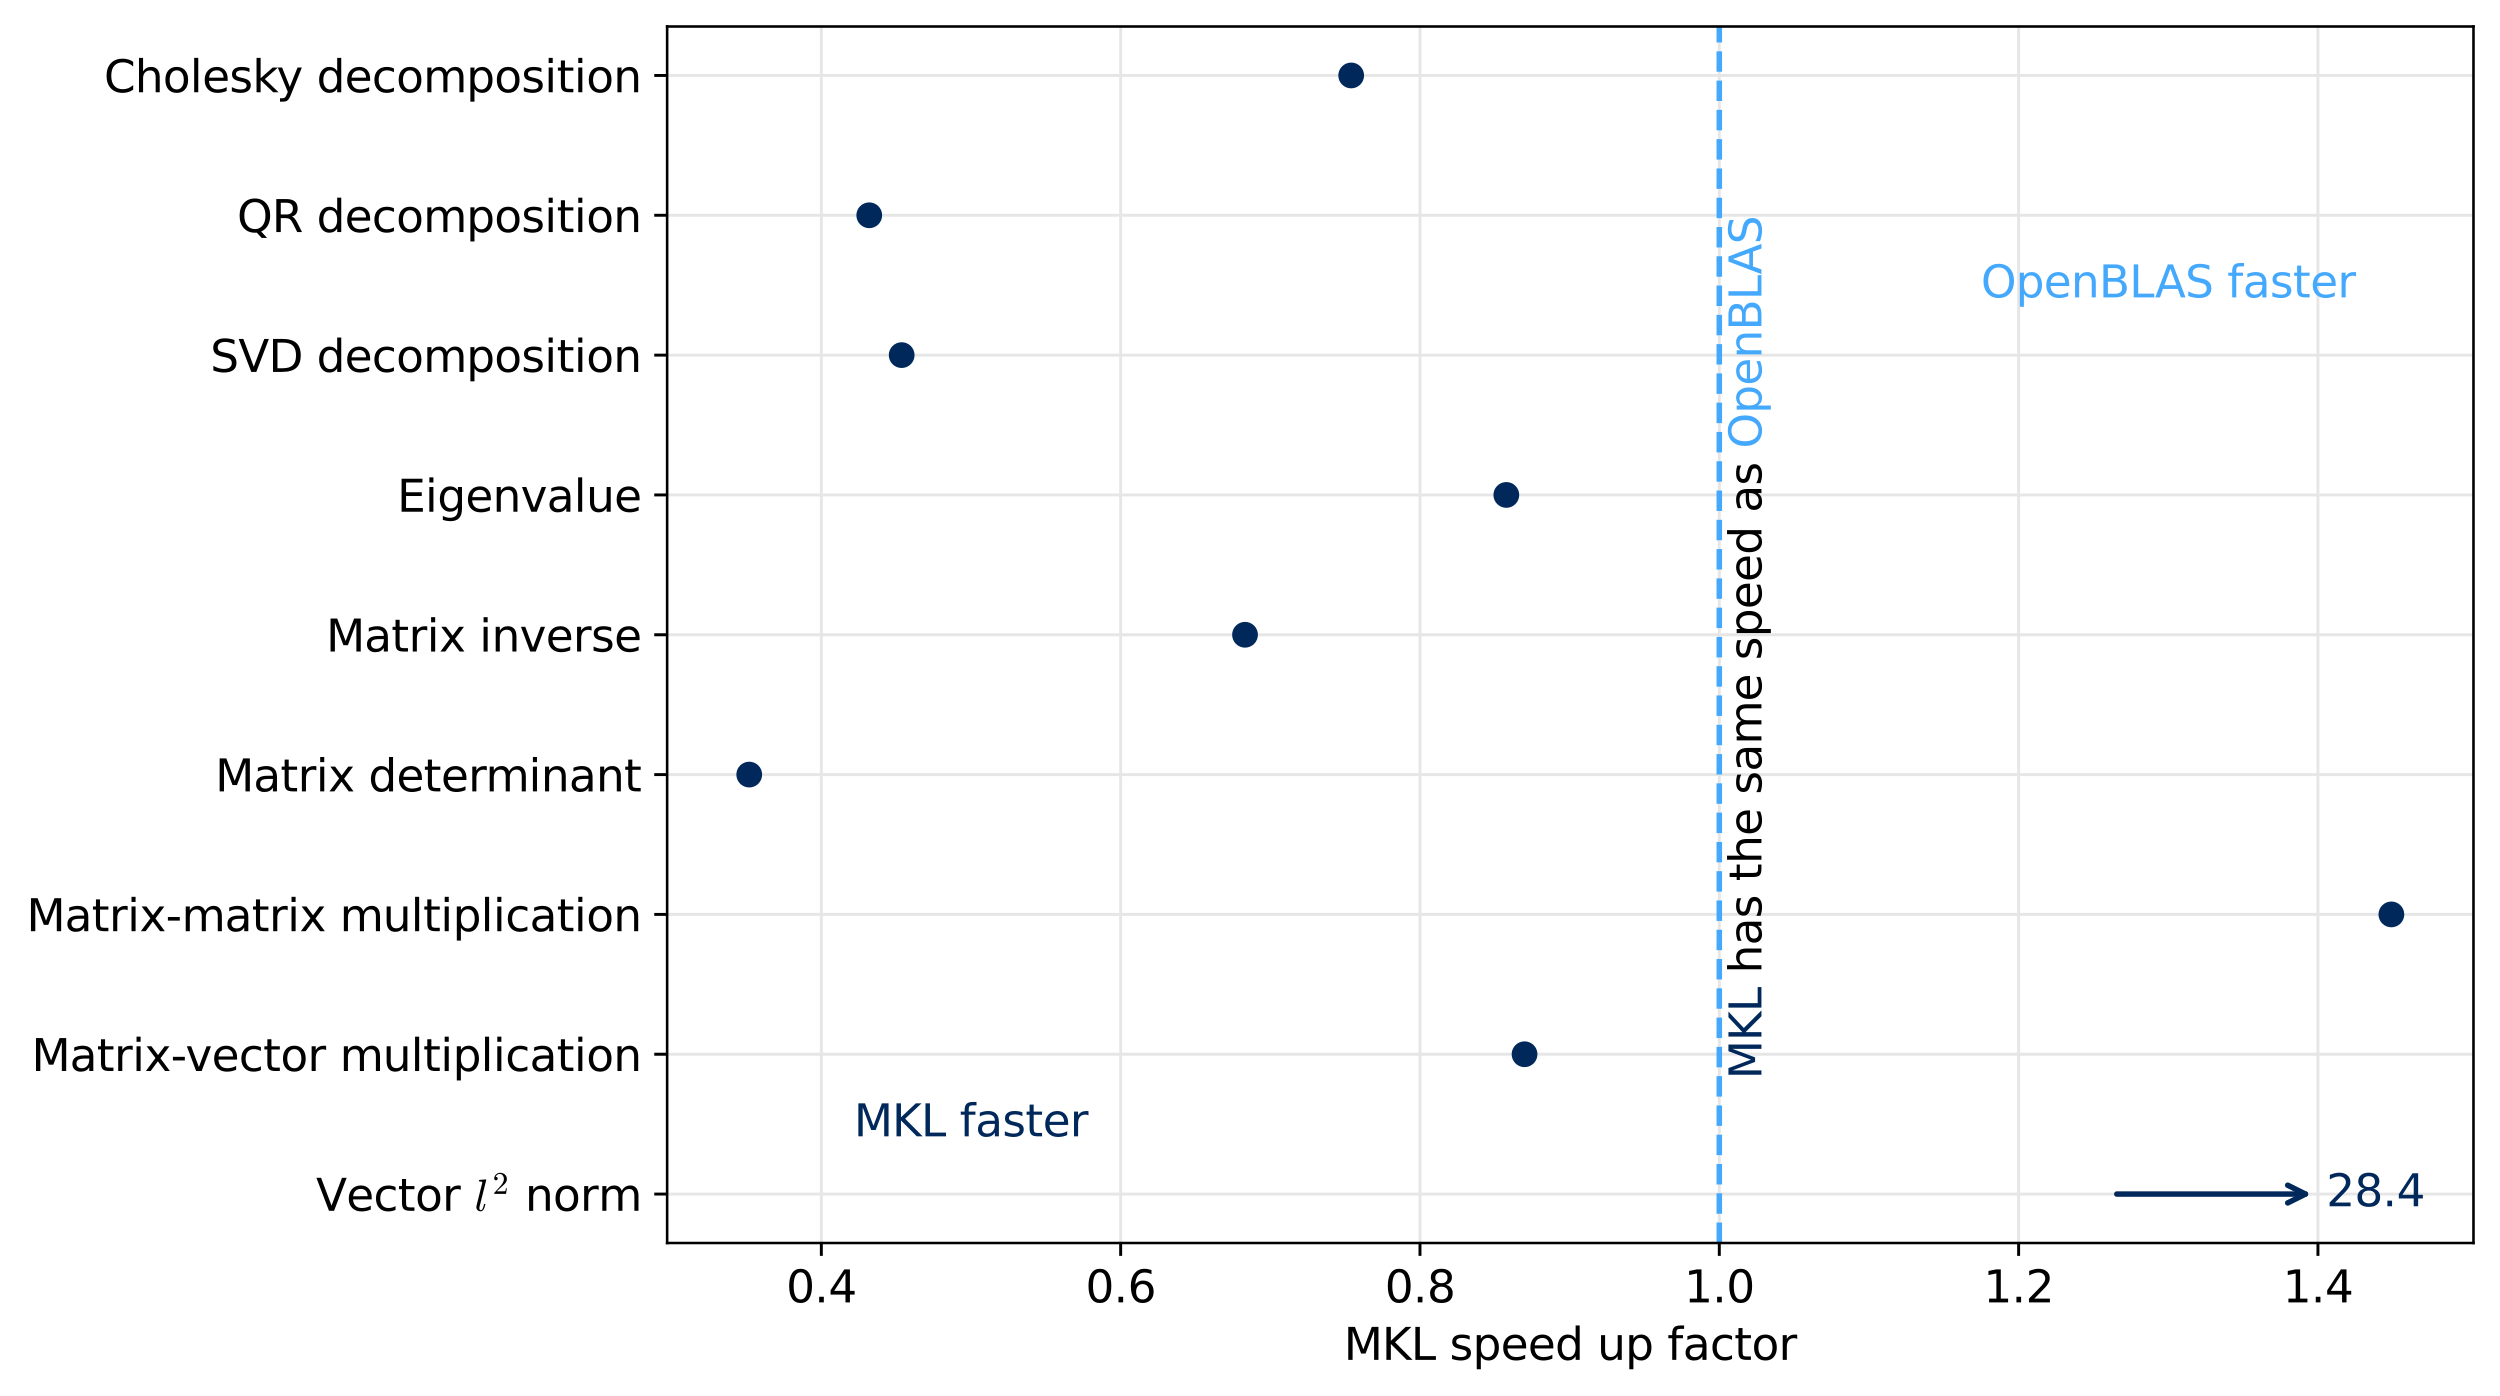 <?xml version="1.0" encoding="utf-8" standalone="no"?>
<!DOCTYPE svg PUBLIC "-//W3C//DTD SVG 1.1//EN"
  "http://www.w3.org/Graphics/SVG/1.1/DTD/svg11.dtd">
<svg xmlns:xlink="http://www.w3.org/1999/xlink" width="678.759pt" height="378.908pt" viewBox="0 0 678.759 378.908" xmlns="http://www.w3.org/2000/svg" version="1.1">
 <defs>
  <style type="text/css">*{stroke-linejoin: round; stroke-linecap: butt}</style>
 </defs>
 <g id="figure_1">
  <g id="patch_1">
   <path d="M 0 378.908 
L 678.759 378.908 
L 678.759 0 
L 0 0 
z
" style="fill: #ffffff"/>
  </g>
  <g id="axes_1">
   <g id="patch_2">
    <path d="M 181.129 337.48 
L 671.559 337.48 
L 671.559 7.2 
L 181.129 7.2 
z
" style="fill: #ffffff"/>
   </g>
   <g id="matplotlib.axis_1">
    <g id="xtick_1">
     <g id="line2d_1">
      <path d="M 222.997 337.48 
L 222.997 7.2 
" clip-path="url(#p8b5a045565)" style="fill: none; stroke: #e6e6e6; stroke-width: 0.8; stroke-linecap: square"/>
     </g>
     <g id="line2d_2">
      <defs>
       <path id="m0efcafd938" d="M 0 0 
L 0 3.5 
" style="stroke: #000000; stroke-width: 0.8"/>
      </defs>
      <g>
       <use xlink:href="#m0efcafd938" x="222.997" y="337.48" style="stroke: #000000; stroke-width: 0.8"/>
      </g>
     </g>
     <g id="text_1">
      <!-- 0.4 -->
      <g transform="translate(213.455 353.598) scale(0.12 -0.12)">
       <defs>
        <path id="DejaVuSans-30" d="M 2034 4250 
Q 1547 4250 1301 3770 
Q 1056 3291 1056 2328 
Q 1056 1369 1301 889 
Q 1547 409 2034 409 
Q 2525 409 2770 889 
Q 3016 1369 3016 2328 
Q 3016 3291 2770 3770 
Q 2525 4250 2034 4250 
z
M 2034 4750 
Q 2819 4750 3233 4129 
Q 3647 3509 3647 2328 
Q 3647 1150 3233 529 
Q 2819 -91 2034 -91 
Q 1250 -91 836 529 
Q 422 1150 422 2328 
Q 422 3509 836 4129 
Q 1250 4750 2034 4750 
z
" transform="scale(0.016)"/>
        <path id="DejaVuSans-2e" d="M 684 794 
L 1344 794 
L 1344 0 
L 684 0 
L 684 794 
z
" transform="scale(0.016)"/>
        <path id="DejaVuSans-34" d="M 2419 4116 
L 825 1625 
L 2419 1625 
L 2419 4116 
z
M 2253 4666 
L 3047 4666 
L 3047 1625 
L 3713 1625 
L 3713 1100 
L 3047 1100 
L 3047 0 
L 2419 0 
L 2419 1100 
L 313 1100 
L 313 1709 
L 2253 4666 
z
" transform="scale(0.016)"/>
       </defs>
       <use xlink:href="#DejaVuSans-30"/>
       <use xlink:href="#DejaVuSans-2e" x="63.623"/>
       <use xlink:href="#DejaVuSans-34" x="95.41"/>
      </g>
     </g>
    </g>
    <g id="xtick_2">
     <g id="line2d_3">
      <path d="M 304.263 337.48 
L 304.263 7.2 
" clip-path="url(#p8b5a045565)" style="fill: none; stroke: #e6e6e6; stroke-width: 0.8; stroke-linecap: square"/>
     </g>
     <g id="line2d_4">
      <g>
       <use xlink:href="#m0efcafd938" x="304.263" y="337.48" style="stroke: #000000; stroke-width: 0.8"/>
      </g>
     </g>
     <g id="text_2">
      <!-- 0.6 -->
      <g transform="translate(294.722 353.598) scale(0.12 -0.12)">
       <defs>
        <path id="DejaVuSans-36" d="M 2113 2584 
Q 1688 2584 1439 2293 
Q 1191 2003 1191 1497 
Q 1191 994 1439 701 
Q 1688 409 2113 409 
Q 2538 409 2786 701 
Q 3034 994 3034 1497 
Q 3034 2003 2786 2293 
Q 2538 2584 2113 2584 
z
M 3366 4563 
L 3366 3988 
Q 3128 4100 2886 4159 
Q 2644 4219 2406 4219 
Q 1781 4219 1451 3797 
Q 1122 3375 1075 2522 
Q 1259 2794 1537 2939 
Q 1816 3084 2150 3084 
Q 2853 3084 3261 2657 
Q 3669 2231 3669 1497 
Q 3669 778 3244 343 
Q 2819 -91 2113 -91 
Q 1303 -91 875 529 
Q 447 1150 447 2328 
Q 447 3434 972 4092 
Q 1497 4750 2381 4750 
Q 2619 4750 2861 4703 
Q 3103 4656 3366 4563 
z
" transform="scale(0.016)"/>
       </defs>
       <use xlink:href="#DejaVuSans-30"/>
       <use xlink:href="#DejaVuSans-2e" x="63.623"/>
       <use xlink:href="#DejaVuSans-36" x="95.41"/>
      </g>
     </g>
    </g>
    <g id="xtick_3">
     <g id="line2d_5">
      <path d="M 385.53 337.48 
L 385.53 7.2 
" clip-path="url(#p8b5a045565)" style="fill: none; stroke: #e6e6e6; stroke-width: 0.8; stroke-linecap: square"/>
     </g>
     <g id="line2d_6">
      <g>
       <use xlink:href="#m0efcafd938" x="385.53" y="337.48" style="stroke: #000000; stroke-width: 0.8"/>
      </g>
     </g>
     <g id="text_3">
      <!-- 0.8 -->
      <g transform="translate(375.988 353.598) scale(0.12 -0.12)">
       <defs>
        <path id="DejaVuSans-38" d="M 2034 2216 
Q 1584 2216 1326 1975 
Q 1069 1734 1069 1313 
Q 1069 891 1326 650 
Q 1584 409 2034 409 
Q 2484 409 2743 651 
Q 3003 894 3003 1313 
Q 3003 1734 2745 1975 
Q 2488 2216 2034 2216 
z
M 1403 2484 
Q 997 2584 770 2862 
Q 544 3141 544 3541 
Q 544 4100 942 4425 
Q 1341 4750 2034 4750 
Q 2731 4750 3128 4425 
Q 3525 4100 3525 3541 
Q 3525 3141 3298 2862 
Q 3072 2584 2669 2484 
Q 3125 2378 3379 2068 
Q 3634 1759 3634 1313 
Q 3634 634 3220 271 
Q 2806 -91 2034 -91 
Q 1263 -91 848 271 
Q 434 634 434 1313 
Q 434 1759 690 2068 
Q 947 2378 1403 2484 
z
M 1172 3481 
Q 1172 3119 1398 2916 
Q 1625 2713 2034 2713 
Q 2441 2713 2670 2916 
Q 2900 3119 2900 3481 
Q 2900 3844 2670 4047 
Q 2441 4250 2034 4250 
Q 1625 4250 1398 4047 
Q 1172 3844 1172 3481 
z
" transform="scale(0.016)"/>
       </defs>
       <use xlink:href="#DejaVuSans-30"/>
       <use xlink:href="#DejaVuSans-2e" x="63.623"/>
       <use xlink:href="#DejaVuSans-38" x="95.41"/>
      </g>
     </g>
    </g>
    <g id="xtick_4">
     <g id="line2d_7">
      <path d="M 466.796 337.48 
L 466.796 7.2 
" clip-path="url(#p8b5a045565)" style="fill: none; stroke: #e6e6e6; stroke-width: 0.8; stroke-linecap: square"/>
     </g>
     <g id="line2d_8">
      <g>
       <use xlink:href="#m0efcafd938" x="466.796" y="337.48" style="stroke: #000000; stroke-width: 0.8"/>
      </g>
     </g>
     <g id="text_4">
      <!-- 1.0 -->
      <g transform="translate(457.254 353.598) scale(0.12 -0.12)">
       <defs>
        <path id="DejaVuSans-31" d="M 794 531 
L 1825 531 
L 1825 4091 
L 703 3866 
L 703 4441 
L 1819 4666 
L 2450 4666 
L 2450 531 
L 3481 531 
L 3481 0 
L 794 0 
L 794 531 
z
" transform="scale(0.016)"/>
       </defs>
       <use xlink:href="#DejaVuSans-31"/>
       <use xlink:href="#DejaVuSans-2e" x="63.623"/>
       <use xlink:href="#DejaVuSans-30" x="95.41"/>
      </g>
     </g>
    </g>
    <g id="xtick_5">
     <g id="line2d_9">
      <path d="M 548.063 337.48 
L 548.063 7.2 
" clip-path="url(#p8b5a045565)" style="fill: none; stroke: #e6e6e6; stroke-width: 0.8; stroke-linecap: square"/>
     </g>
     <g id="line2d_10">
      <g>
       <use xlink:href="#m0efcafd938" x="548.063" y="337.48" style="stroke: #000000; stroke-width: 0.8"/>
      </g>
     </g>
     <g id="text_5">
      <!-- 1.2 -->
      <g transform="translate(538.521 353.598) scale(0.12 -0.12)">
       <defs>
        <path id="DejaVuSans-32" d="M 1228 531 
L 3431 531 
L 3431 0 
L 469 0 
L 469 531 
Q 828 903 1448 1529 
Q 2069 2156 2228 2338 
Q 2531 2678 2651 2914 
Q 2772 3150 2772 3378 
Q 2772 3750 2511 3984 
Q 2250 4219 1831 4219 
Q 1534 4219 1204 4116 
Q 875 4013 500 3803 
L 500 4441 
Q 881 4594 1212 4672 
Q 1544 4750 1819 4750 
Q 2544 4750 2975 4387 
Q 3406 4025 3406 3419 
Q 3406 3131 3298 2873 
Q 3191 2616 2906 2266 
Q 2828 2175 2409 1742 
Q 1991 1309 1228 531 
z
" transform="scale(0.016)"/>
       </defs>
       <use xlink:href="#DejaVuSans-31"/>
       <use xlink:href="#DejaVuSans-2e" x="63.623"/>
       <use xlink:href="#DejaVuSans-32" x="95.41"/>
      </g>
     </g>
    </g>
    <g id="xtick_6">
     <g id="line2d_11">
      <path d="M 629.329 337.48 
L 629.329 7.2 
" clip-path="url(#p8b5a045565)" style="fill: none; stroke: #e6e6e6; stroke-width: 0.8; stroke-linecap: square"/>
     </g>
     <g id="line2d_12">
      <g>
       <use xlink:href="#m0efcafd938" x="629.329" y="337.48" style="stroke: #000000; stroke-width: 0.8"/>
      </g>
     </g>
     <g id="text_6">
      <!-- 1.4 -->
      <g transform="translate(619.787 353.598) scale(0.12 -0.12)">
       <use xlink:href="#DejaVuSans-31"/>
       <use xlink:href="#DejaVuSans-2e" x="63.623"/>
       <use xlink:href="#DejaVuSans-34" x="95.41"/>
      </g>
     </g>
    </g>
    <g id="text_7">
     <!-- MKL speed up factor -->
     <g transform="translate(364.852 369.212) scale(0.12 -0.12)">
      <defs>
       <path id="DejaVuSans-4d" d="M 628 4666 
L 1569 4666 
L 2759 1491 
L 3956 4666 
L 4897 4666 
L 4897 0 
L 4281 0 
L 4281 4097 
L 3078 897 
L 2444 897 
L 1241 4097 
L 1241 0 
L 628 0 
L 628 4666 
z
" transform="scale(0.016)"/>
       <path id="DejaVuSans-4b" d="M 628 4666 
L 1259 4666 
L 1259 2694 
L 3353 4666 
L 4166 4666 
L 1850 2491 
L 4331 0 
L 3500 0 
L 1259 2247 
L 1259 0 
L 628 0 
L 628 4666 
z
" transform="scale(0.016)"/>
       <path id="DejaVuSans-4c" d="M 628 4666 
L 1259 4666 
L 1259 531 
L 3531 531 
L 3531 0 
L 628 0 
L 628 4666 
z
" transform="scale(0.016)"/>
       <path id="DejaVuSans-20" transform="scale(0.016)"/>
       <path id="DejaVuSans-73" d="M 2834 3397 
L 2834 2853 
Q 2591 2978 2328 3040 
Q 2066 3103 1784 3103 
Q 1356 3103 1142 2972 
Q 928 2841 928 2578 
Q 928 2378 1081 2264 
Q 1234 2150 1697 2047 
L 1894 2003 
Q 2506 1872 2764 1633 
Q 3022 1394 3022 966 
Q 3022 478 2636 193 
Q 2250 -91 1575 -91 
Q 1294 -91 989 -36 
Q 684 19 347 128 
L 347 722 
Q 666 556 975 473 
Q 1284 391 1588 391 
Q 1994 391 2212 530 
Q 2431 669 2431 922 
Q 2431 1156 2273 1281 
Q 2116 1406 1581 1522 
L 1381 1569 
Q 847 1681 609 1914 
Q 372 2147 372 2553 
Q 372 3047 722 3315 
Q 1072 3584 1716 3584 
Q 2034 3584 2315 3537 
Q 2597 3491 2834 3397 
z
" transform="scale(0.016)"/>
       <path id="DejaVuSans-70" d="M 1159 525 
L 1159 -1331 
L 581 -1331 
L 581 3500 
L 1159 3500 
L 1159 2969 
Q 1341 3281 1617 3432 
Q 1894 3584 2278 3584 
Q 2916 3584 3314 3078 
Q 3713 2572 3713 1747 
Q 3713 922 3314 415 
Q 2916 -91 2278 -91 
Q 1894 -91 1617 61 
Q 1341 213 1159 525 
z
M 3116 1747 
Q 3116 2381 2855 2742 
Q 2594 3103 2138 3103 
Q 1681 3103 1420 2742 
Q 1159 2381 1159 1747 
Q 1159 1113 1420 752 
Q 1681 391 2138 391 
Q 2594 391 2855 752 
Q 3116 1113 3116 1747 
z
" transform="scale(0.016)"/>
       <path id="DejaVuSans-65" d="M 3597 1894 
L 3597 1613 
L 953 1613 
Q 991 1019 1311 708 
Q 1631 397 2203 397 
Q 2534 397 2845 478 
Q 3156 559 3463 722 
L 3463 178 
Q 3153 47 2828 -22 
Q 2503 -91 2169 -91 
Q 1331 -91 842 396 
Q 353 884 353 1716 
Q 353 2575 817 3079 
Q 1281 3584 2069 3584 
Q 2775 3584 3186 3129 
Q 3597 2675 3597 1894 
z
M 3022 2063 
Q 3016 2534 2758 2815 
Q 2500 3097 2075 3097 
Q 1594 3097 1305 2825 
Q 1016 2553 972 2059 
L 3022 2063 
z
" transform="scale(0.016)"/>
       <path id="DejaVuSans-64" d="M 2906 2969 
L 2906 4863 
L 3481 4863 
L 3481 0 
L 2906 0 
L 2906 525 
Q 2725 213 2448 61 
Q 2172 -91 1784 -91 
Q 1150 -91 751 415 
Q 353 922 353 1747 
Q 353 2572 751 3078 
Q 1150 3584 1784 3584 
Q 2172 3584 2448 3432 
Q 2725 3281 2906 2969 
z
M 947 1747 
Q 947 1113 1208 752 
Q 1469 391 1925 391 
Q 2381 391 2643 752 
Q 2906 1113 2906 1747 
Q 2906 2381 2643 2742 
Q 2381 3103 1925 3103 
Q 1469 3103 1208 2742 
Q 947 2381 947 1747 
z
" transform="scale(0.016)"/>
       <path id="DejaVuSans-75" d="M 544 1381 
L 544 3500 
L 1119 3500 
L 1119 1403 
Q 1119 906 1312 657 
Q 1506 409 1894 409 
Q 2359 409 2629 706 
Q 2900 1003 2900 1516 
L 2900 3500 
L 3475 3500 
L 3475 0 
L 2900 0 
L 2900 538 
Q 2691 219 2414 64 
Q 2138 -91 1772 -91 
Q 1169 -91 856 284 
Q 544 659 544 1381 
z
M 1991 3584 
L 1991 3584 
z
" transform="scale(0.016)"/>
       <path id="DejaVuSans-66" d="M 2375 4863 
L 2375 4384 
L 1825 4384 
Q 1516 4384 1395 4259 
Q 1275 4134 1275 3809 
L 1275 3500 
L 2222 3500 
L 2222 3053 
L 1275 3053 
L 1275 0 
L 697 0 
L 697 3053 
L 147 3053 
L 147 3500 
L 697 3500 
L 697 3744 
Q 697 4328 969 4595 
Q 1241 4863 1831 4863 
L 2375 4863 
z
" transform="scale(0.016)"/>
       <path id="DejaVuSans-61" d="M 2194 1759 
Q 1497 1759 1228 1600 
Q 959 1441 959 1056 
Q 959 750 1161 570 
Q 1363 391 1709 391 
Q 2188 391 2477 730 
Q 2766 1069 2766 1631 
L 2766 1759 
L 2194 1759 
z
M 3341 1997 
L 3341 0 
L 2766 0 
L 2766 531 
Q 2569 213 2275 61 
Q 1981 -91 1556 -91 
Q 1019 -91 701 211 
Q 384 513 384 1019 
Q 384 1609 779 1909 
Q 1175 2209 1959 2209 
L 2766 2209 
L 2766 2266 
Q 2766 2663 2505 2880 
Q 2244 3097 1772 3097 
Q 1472 3097 1187 3025 
Q 903 2953 641 2809 
L 641 3341 
Q 956 3463 1253 3523 
Q 1550 3584 1831 3584 
Q 2591 3584 2966 3190 
Q 3341 2797 3341 1997 
z
" transform="scale(0.016)"/>
       <path id="DejaVuSans-63" d="M 3122 3366 
L 3122 2828 
Q 2878 2963 2633 3030 
Q 2388 3097 2138 3097 
Q 1578 3097 1268 2742 
Q 959 2388 959 1747 
Q 959 1106 1268 751 
Q 1578 397 2138 397 
Q 2388 397 2633 464 
Q 2878 531 3122 666 
L 3122 134 
Q 2881 22 2623 -34 
Q 2366 -91 2075 -91 
Q 1284 -91 818 406 
Q 353 903 353 1747 
Q 353 2603 823 3093 
Q 1294 3584 2113 3584 
Q 2378 3584 2631 3529 
Q 2884 3475 3122 3366 
z
" transform="scale(0.016)"/>
       <path id="DejaVuSans-74" d="M 1172 4494 
L 1172 3500 
L 2356 3500 
L 2356 3053 
L 1172 3053 
L 1172 1153 
Q 1172 725 1289 603 
Q 1406 481 1766 481 
L 2356 481 
L 2356 0 
L 1766 0 
Q 1100 0 847 248 
Q 594 497 594 1153 
L 594 3053 
L 172 3053 
L 172 3500 
L 594 3500 
L 594 4494 
L 1172 4494 
z
" transform="scale(0.016)"/>
       <path id="DejaVuSans-6f" d="M 1959 3097 
Q 1497 3097 1228 2736 
Q 959 2375 959 1747 
Q 959 1119 1226 758 
Q 1494 397 1959 397 
Q 2419 397 2687 759 
Q 2956 1122 2956 1747 
Q 2956 2369 2687 2733 
Q 2419 3097 1959 3097 
z
M 1959 3584 
Q 2709 3584 3137 3096 
Q 3566 2609 3566 1747 
Q 3566 888 3137 398 
Q 2709 -91 1959 -91 
Q 1206 -91 779 398 
Q 353 888 353 1747 
Q 353 2609 779 3096 
Q 1206 3584 1959 3584 
z
" transform="scale(0.016)"/>
       <path id="DejaVuSans-72" d="M 2631 2963 
Q 2534 3019 2420 3045 
Q 2306 3072 2169 3072 
Q 1681 3072 1420 2755 
Q 1159 2438 1159 1844 
L 1159 0 
L 581 0 
L 581 3500 
L 1159 3500 
L 1159 2956 
Q 1341 3275 1631 3429 
Q 1922 3584 2338 3584 
Q 2397 3584 2469 3576 
Q 2541 3569 2628 3553 
L 2631 2963 
z
" transform="scale(0.016)"/>
      </defs>
      <use xlink:href="#DejaVuSans-4d"/>
      <use xlink:href="#DejaVuSans-4b" x="86.279"/>
      <use xlink:href="#DejaVuSans-4c" x="151.855"/>
      <use xlink:href="#DejaVuSans-20" x="207.568"/>
      <use xlink:href="#DejaVuSans-73" x="239.355"/>
      <use xlink:href="#DejaVuSans-70" x="291.455"/>
      <use xlink:href="#DejaVuSans-65" x="354.932"/>
      <use xlink:href="#DejaVuSans-65" x="416.455"/>
      <use xlink:href="#DejaVuSans-64" x="477.979"/>
      <use xlink:href="#DejaVuSans-20" x="541.455"/>
      <use xlink:href="#DejaVuSans-75" x="573.242"/>
      <use xlink:href="#DejaVuSans-70" x="636.621"/>
      <use xlink:href="#DejaVuSans-20" x="700.098"/>
      <use xlink:href="#DejaVuSans-66" x="731.885"/>
      <use xlink:href="#DejaVuSans-61" x="767.09"/>
      <use xlink:href="#DejaVuSans-63" x="828.369"/>
      <use xlink:href="#DejaVuSans-74" x="883.35"/>
      <use xlink:href="#DejaVuSans-6f" x="922.559"/>
      <use xlink:href="#DejaVuSans-72" x="983.74"/>
     </g>
    </g>
   </g>
   <g id="matplotlib.axis_2">
    <g id="ytick_1">
     <g id="line2d_13">
      <path d="M 181.129 286.23 
L 671.559 286.23 
" clip-path="url(#p8b5a045565)" style="fill: none; stroke: #e6e6e6; stroke-width: 0.8; stroke-linecap: square"/>
     </g>
     <g id="line2d_14">
      <defs>
       <path id="m8be44f3652" d="M 0 0 
L -3.5 0 
" style="stroke: #000000; stroke-width: 0.8"/>
      </defs>
      <g>
       <use xlink:href="#m8be44f3652" x="181.129" y="286.23" style="stroke: #000000; stroke-width: 0.8"/>
      </g>
     </g>
     <g id="text_8">
      <!-- Matrix-vector multiplication -->
      <g transform="translate(8.567 290.789) scale(0.12 -0.12)">
       <defs>
        <path id="DejaVuSans-69" d="M 603 3500 
L 1178 3500 
L 1178 0 
L 603 0 
L 603 3500 
z
M 603 4863 
L 1178 4863 
L 1178 4134 
L 603 4134 
L 603 4863 
z
" transform="scale(0.016)"/>
        <path id="DejaVuSans-78" d="M 3513 3500 
L 2247 1797 
L 3578 0 
L 2900 0 
L 1881 1375 
L 863 0 
L 184 0 
L 1544 1831 
L 300 3500 
L 978 3500 
L 1906 2253 
L 2834 3500 
L 3513 3500 
z
" transform="scale(0.016)"/>
        <path id="DejaVuSans-2d" d="M 313 2009 
L 1997 2009 
L 1997 1497 
L 313 1497 
L 313 2009 
z
" transform="scale(0.016)"/>
        <path id="DejaVuSans-76" d="M 191 3500 
L 800 3500 
L 1894 563 
L 2988 3500 
L 3597 3500 
L 2284 0 
L 1503 0 
L 191 3500 
z
" transform="scale(0.016)"/>
        <path id="DejaVuSans-6d" d="M 3328 2828 
Q 3544 3216 3844 3400 
Q 4144 3584 4550 3584 
Q 5097 3584 5394 3201 
Q 5691 2819 5691 2113 
L 5691 0 
L 5113 0 
L 5113 2094 
Q 5113 2597 4934 2840 
Q 4756 3084 4391 3084 
Q 3944 3084 3684 2787 
Q 3425 2491 3425 1978 
L 3425 0 
L 2847 0 
L 2847 2094 
Q 2847 2600 2669 2842 
Q 2491 3084 2119 3084 
Q 1678 3084 1418 2786 
Q 1159 2488 1159 1978 
L 1159 0 
L 581 0 
L 581 3500 
L 1159 3500 
L 1159 2956 
Q 1356 3278 1631 3431 
Q 1906 3584 2284 3584 
Q 2666 3584 2933 3390 
Q 3200 3197 3328 2828 
z
" transform="scale(0.016)"/>
        <path id="DejaVuSans-6c" d="M 603 4863 
L 1178 4863 
L 1178 0 
L 603 0 
L 603 4863 
z
" transform="scale(0.016)"/>
        <path id="DejaVuSans-6e" d="M 3513 2113 
L 3513 0 
L 2938 0 
L 2938 2094 
Q 2938 2591 2744 2837 
Q 2550 3084 2163 3084 
Q 1697 3084 1428 2787 
Q 1159 2491 1159 1978 
L 1159 0 
L 581 0 
L 581 3500 
L 1159 3500 
L 1159 2956 
Q 1366 3272 1645 3428 
Q 1925 3584 2291 3584 
Q 2894 3584 3203 3211 
Q 3513 2838 3513 2113 
z
" transform="scale(0.016)"/>
       </defs>
       <use xlink:href="#DejaVuSans-4d"/>
       <use xlink:href="#DejaVuSans-61" x="86.279"/>
       <use xlink:href="#DejaVuSans-74" x="147.559"/>
       <use xlink:href="#DejaVuSans-72" x="186.768"/>
       <use xlink:href="#DejaVuSans-69" x="227.881"/>
       <use xlink:href="#DejaVuSans-78" x="255.664"/>
       <use xlink:href="#DejaVuSans-2d" x="314.844"/>
       <use xlink:href="#DejaVuSans-76" x="348.303"/>
       <use xlink:href="#DejaVuSans-65" x="407.482"/>
       <use xlink:href="#DejaVuSans-63" x="469.006"/>
       <use xlink:href="#DejaVuSans-74" x="523.986"/>
       <use xlink:href="#DejaVuSans-6f" x="563.195"/>
       <use xlink:href="#DejaVuSans-72" x="624.377"/>
       <use xlink:href="#DejaVuSans-20" x="665.49"/>
       <use xlink:href="#DejaVuSans-6d" x="697.277"/>
       <use xlink:href="#DejaVuSans-75" x="794.689"/>
       <use xlink:href="#DejaVuSans-6c" x="858.068"/>
       <use xlink:href="#DejaVuSans-74" x="885.852"/>
       <use xlink:href="#DejaVuSans-69" x="925.061"/>
       <use xlink:href="#DejaVuSans-70" x="952.844"/>
       <use xlink:href="#DejaVuSans-6c" x="1016.32"/>
       <use xlink:href="#DejaVuSans-69" x="1044.104"/>
       <use xlink:href="#DejaVuSans-63" x="1071.887"/>
       <use xlink:href="#DejaVuSans-61" x="1126.867"/>
       <use xlink:href="#DejaVuSans-74" x="1188.146"/>
       <use xlink:href="#DejaVuSans-69" x="1227.355"/>
       <use xlink:href="#DejaVuSans-6f" x="1255.139"/>
       <use xlink:href="#DejaVuSans-6e" x="1316.32"/>
      </g>
     </g>
    </g>
    <g id="ytick_2">
     <g id="line2d_15">
      <path d="M 181.129 248.266 
L 671.559 248.266 
" clip-path="url(#p8b5a045565)" style="fill: none; stroke: #e6e6e6; stroke-width: 0.8; stroke-linecap: square"/>
     </g>
     <g id="line2d_16">
      <g>
       <use xlink:href="#m8be44f3652" x="181.129" y="248.266" style="stroke: #000000; stroke-width: 0.8"/>
      </g>
     </g>
     <g id="text_9">
      <!-- Matrix-matrix multiplication -->
      <g transform="translate(7.2 252.825) scale(0.12 -0.12)">
       <use xlink:href="#DejaVuSans-4d"/>
       <use xlink:href="#DejaVuSans-61" x="86.279"/>
       <use xlink:href="#DejaVuSans-74" x="147.559"/>
       <use xlink:href="#DejaVuSans-72" x="186.768"/>
       <use xlink:href="#DejaVuSans-69" x="227.881"/>
       <use xlink:href="#DejaVuSans-78" x="255.664"/>
       <use xlink:href="#DejaVuSans-2d" x="314.844"/>
       <use xlink:href="#DejaVuSans-6d" x="350.928"/>
       <use xlink:href="#DejaVuSans-61" x="448.34"/>
       <use xlink:href="#DejaVuSans-74" x="509.619"/>
       <use xlink:href="#DejaVuSans-72" x="548.828"/>
       <use xlink:href="#DejaVuSans-69" x="589.941"/>
       <use xlink:href="#DejaVuSans-78" x="617.725"/>
       <use xlink:href="#DejaVuSans-20" x="676.904"/>
       <use xlink:href="#DejaVuSans-6d" x="708.691"/>
       <use xlink:href="#DejaVuSans-75" x="806.104"/>
       <use xlink:href="#DejaVuSans-6c" x="869.482"/>
       <use xlink:href="#DejaVuSans-74" x="897.266"/>
       <use xlink:href="#DejaVuSans-69" x="936.475"/>
       <use xlink:href="#DejaVuSans-70" x="964.258"/>
       <use xlink:href="#DejaVuSans-6c" x="1027.734"/>
       <use xlink:href="#DejaVuSans-69" x="1055.518"/>
       <use xlink:href="#DejaVuSans-63" x="1083.301"/>
       <use xlink:href="#DejaVuSans-61" x="1138.281"/>
       <use xlink:href="#DejaVuSans-74" x="1199.561"/>
       <use xlink:href="#DejaVuSans-69" x="1238.77"/>
       <use xlink:href="#DejaVuSans-6f" x="1266.553"/>
       <use xlink:href="#DejaVuSans-6e" x="1327.734"/>
      </g>
     </g>
    </g>
    <g id="ytick_3">
     <g id="line2d_17">
      <path d="M 181.129 210.303 
L 671.559 210.303 
" clip-path="url(#p8b5a045565)" style="fill: none; stroke: #e6e6e6; stroke-width: 0.8; stroke-linecap: square"/>
     </g>
     <g id="line2d_18">
      <g>
       <use xlink:href="#m8be44f3652" x="181.129" y="210.303" style="stroke: #000000; stroke-width: 0.8"/>
      </g>
     </g>
     <g id="text_10">
      <!-- Matrix determinant -->
      <g transform="translate(58.431 214.862) scale(0.12 -0.12)">
       <use xlink:href="#DejaVuSans-4d"/>
       <use xlink:href="#DejaVuSans-61" x="86.279"/>
       <use xlink:href="#DejaVuSans-74" x="147.559"/>
       <use xlink:href="#DejaVuSans-72" x="186.768"/>
       <use xlink:href="#DejaVuSans-69" x="227.881"/>
       <use xlink:href="#DejaVuSans-78" x="255.664"/>
       <use xlink:href="#DejaVuSans-20" x="314.844"/>
       <use xlink:href="#DejaVuSans-64" x="346.631"/>
       <use xlink:href="#DejaVuSans-65" x="410.107"/>
       <use xlink:href="#DejaVuSans-74" x="471.631"/>
       <use xlink:href="#DejaVuSans-65" x="510.84"/>
       <use xlink:href="#DejaVuSans-72" x="572.363"/>
       <use xlink:href="#DejaVuSans-6d" x="611.727"/>
       <use xlink:href="#DejaVuSans-69" x="709.139"/>
       <use xlink:href="#DejaVuSans-6e" x="736.922"/>
       <use xlink:href="#DejaVuSans-61" x="800.301"/>
       <use xlink:href="#DejaVuSans-6e" x="861.58"/>
       <use xlink:href="#DejaVuSans-74" x="924.959"/>
      </g>
     </g>
    </g>
    <g id="ytick_4">
     <g id="line2d_19">
      <path d="M 181.129 172.34 
L 671.559 172.34 
" clip-path="url(#p8b5a045565)" style="fill: none; stroke: #e6e6e6; stroke-width: 0.8; stroke-linecap: square"/>
     </g>
     <g id="line2d_20">
      <g>
       <use xlink:href="#m8be44f3652" x="181.129" y="172.34" style="stroke: #000000; stroke-width: 0.8"/>
      </g>
     </g>
     <g id="text_11">
      <!-- Matrix inverse -->
      <g transform="translate(88.541 176.899) scale(0.12 -0.12)">
       <use xlink:href="#DejaVuSans-4d"/>
       <use xlink:href="#DejaVuSans-61" x="86.279"/>
       <use xlink:href="#DejaVuSans-74" x="147.559"/>
       <use xlink:href="#DejaVuSans-72" x="186.768"/>
       <use xlink:href="#DejaVuSans-69" x="227.881"/>
       <use xlink:href="#DejaVuSans-78" x="255.664"/>
       <use xlink:href="#DejaVuSans-20" x="314.844"/>
       <use xlink:href="#DejaVuSans-69" x="346.631"/>
       <use xlink:href="#DejaVuSans-6e" x="374.414"/>
       <use xlink:href="#DejaVuSans-76" x="437.793"/>
       <use xlink:href="#DejaVuSans-65" x="496.973"/>
       <use xlink:href="#DejaVuSans-72" x="558.496"/>
       <use xlink:href="#DejaVuSans-73" x="599.609"/>
       <use xlink:href="#DejaVuSans-65" x="651.709"/>
      </g>
     </g>
    </g>
    <g id="ytick_5">
     <g id="line2d_21">
      <path d="M 181.129 134.377 
L 671.559 134.377 
" clip-path="url(#p8b5a045565)" style="fill: none; stroke: #e6e6e6; stroke-width: 0.8; stroke-linecap: square"/>
     </g>
     <g id="line2d_22">
      <g>
       <use xlink:href="#m8be44f3652" x="181.129" y="134.377" style="stroke: #000000; stroke-width: 0.8"/>
      </g>
     </g>
     <g id="text_12">
      <!-- Eigenvalue -->
      <g transform="translate(107.828 138.936) scale(0.12 -0.12)">
       <defs>
        <path id="DejaVuSans-45" d="M 628 4666 
L 3578 4666 
L 3578 4134 
L 1259 4134 
L 1259 2753 
L 3481 2753 
L 3481 2222 
L 1259 2222 
L 1259 531 
L 3634 531 
L 3634 0 
L 628 0 
L 628 4666 
z
" transform="scale(0.016)"/>
        <path id="DejaVuSans-67" d="M 2906 1791 
Q 2906 2416 2648 2759 
Q 2391 3103 1925 3103 
Q 1463 3103 1205 2759 
Q 947 2416 947 1791 
Q 947 1169 1205 825 
Q 1463 481 1925 481 
Q 2391 481 2648 825 
Q 2906 1169 2906 1791 
z
M 3481 434 
Q 3481 -459 3084 -895 
Q 2688 -1331 1869 -1331 
Q 1566 -1331 1297 -1286 
Q 1028 -1241 775 -1147 
L 775 -588 
Q 1028 -725 1275 -790 
Q 1522 -856 1778 -856 
Q 2344 -856 2625 -561 
Q 2906 -266 2906 331 
L 2906 616 
Q 2728 306 2450 153 
Q 2172 0 1784 0 
Q 1141 0 747 490 
Q 353 981 353 1791 
Q 353 2603 747 3093 
Q 1141 3584 1784 3584 
Q 2172 3584 2450 3431 
Q 2728 3278 2906 2969 
L 2906 3500 
L 3481 3500 
L 3481 434 
z
" transform="scale(0.016)"/>
       </defs>
       <use xlink:href="#DejaVuSans-45"/>
       <use xlink:href="#DejaVuSans-69" x="63.184"/>
       <use xlink:href="#DejaVuSans-67" x="90.967"/>
       <use xlink:href="#DejaVuSans-65" x="154.443"/>
       <use xlink:href="#DejaVuSans-6e" x="215.967"/>
       <use xlink:href="#DejaVuSans-76" x="279.346"/>
       <use xlink:href="#DejaVuSans-61" x="338.525"/>
       <use xlink:href="#DejaVuSans-6c" x="399.805"/>
       <use xlink:href="#DejaVuSans-75" x="427.588"/>
       <use xlink:href="#DejaVuSans-65" x="490.967"/>
      </g>
     </g>
    </g>
    <g id="ytick_6">
     <g id="line2d_23">
      <path d="M 181.129 96.414 
L 671.559 96.414 
" clip-path="url(#p8b5a045565)" style="fill: none; stroke: #e6e6e6; stroke-width: 0.8; stroke-linecap: square"/>
     </g>
     <g id="line2d_24">
      <g>
       <use xlink:href="#m8be44f3652" x="181.129" y="96.414" style="stroke: #000000; stroke-width: 0.8"/>
      </g>
     </g>
     <g id="text_13">
      <!-- SVD decomposition -->
      <g transform="translate(57.086 100.973) scale(0.12 -0.12)">
       <defs>
        <path id="DejaVuSans-53" d="M 3425 4513 
L 3425 3897 
Q 3066 4069 2747 4153 
Q 2428 4238 2131 4238 
Q 1616 4238 1336 4038 
Q 1056 3838 1056 3469 
Q 1056 3159 1242 3001 
Q 1428 2844 1947 2747 
L 2328 2669 
Q 3034 2534 3370 2195 
Q 3706 1856 3706 1288 
Q 3706 609 3251 259 
Q 2797 -91 1919 -91 
Q 1588 -91 1214 -16 
Q 841 59 441 206 
L 441 856 
Q 825 641 1194 531 
Q 1563 422 1919 422 
Q 2459 422 2753 634 
Q 3047 847 3047 1241 
Q 3047 1584 2836 1778 
Q 2625 1972 2144 2069 
L 1759 2144 
Q 1053 2284 737 2584 
Q 422 2884 422 3419 
Q 422 4038 858 4394 
Q 1294 4750 2059 4750 
Q 2388 4750 2728 4690 
Q 3069 4631 3425 4513 
z
" transform="scale(0.016)"/>
        <path id="DejaVuSans-56" d="M 1831 0 
L 50 4666 
L 709 4666 
L 2188 738 
L 3669 4666 
L 4325 4666 
L 2547 0 
L 1831 0 
z
" transform="scale(0.016)"/>
        <path id="DejaVuSans-44" d="M 1259 4147 
L 1259 519 
L 2022 519 
Q 2988 519 3436 956 
Q 3884 1394 3884 2338 
Q 3884 3275 3436 3711 
Q 2988 4147 2022 4147 
L 1259 4147 
z
M 628 4666 
L 1925 4666 
Q 3281 4666 3915 4102 
Q 4550 3538 4550 2338 
Q 4550 1131 3912 565 
Q 3275 0 1925 0 
L 628 0 
L 628 4666 
z
" transform="scale(0.016)"/>
       </defs>
       <use xlink:href="#DejaVuSans-53"/>
       <use xlink:href="#DejaVuSans-56" x="63.477"/>
       <use xlink:href="#DejaVuSans-44" x="131.885"/>
       <use xlink:href="#DejaVuSans-20" x="208.887"/>
       <use xlink:href="#DejaVuSans-64" x="240.674"/>
       <use xlink:href="#DejaVuSans-65" x="304.15"/>
       <use xlink:href="#DejaVuSans-63" x="365.674"/>
       <use xlink:href="#DejaVuSans-6f" x="420.654"/>
       <use xlink:href="#DejaVuSans-6d" x="481.836"/>
       <use xlink:href="#DejaVuSans-70" x="579.248"/>
       <use xlink:href="#DejaVuSans-6f" x="642.725"/>
       <use xlink:href="#DejaVuSans-73" x="703.906"/>
       <use xlink:href="#DejaVuSans-69" x="756.006"/>
       <use xlink:href="#DejaVuSans-74" x="783.789"/>
       <use xlink:href="#DejaVuSans-69" x="822.998"/>
       <use xlink:href="#DejaVuSans-6f" x="850.781"/>
       <use xlink:href="#DejaVuSans-6e" x="911.963"/>
      </g>
     </g>
    </g>
    <g id="ytick_7">
     <g id="line2d_25">
      <path d="M 181.129 58.45 
L 671.559 58.45 
" clip-path="url(#p8b5a045565)" style="fill: none; stroke: #e6e6e6; stroke-width: 0.8; stroke-linecap: square"/>
     </g>
     <g id="line2d_26">
      <g>
       <use xlink:href="#m8be44f3652" x="181.129" y="58.45" style="stroke: #000000; stroke-width: 0.8"/>
      </g>
     </g>
     <g id="text_14">
      <!-- QR decomposition -->
      <g transform="translate(64.369 63.009) scale(0.12 -0.12)">
       <defs>
        <path id="DejaVuSans-51" d="M 2522 4238 
Q 1834 4238 1429 3725 
Q 1025 3213 1025 2328 
Q 1025 1447 1429 934 
Q 1834 422 2522 422 
Q 3209 422 3611 934 
Q 4013 1447 4013 2328 
Q 4013 3213 3611 3725 
Q 3209 4238 2522 4238 
z
M 3406 84 
L 4238 -825 
L 3475 -825 
L 2784 -78 
Q 2681 -84 2626 -87 
Q 2572 -91 2522 -91 
Q 1538 -91 948 567 
Q 359 1225 359 2328 
Q 359 3434 948 4092 
Q 1538 4750 2522 4750 
Q 3503 4750 4090 4092 
Q 4678 3434 4678 2328 
Q 4678 1516 4351 937 
Q 4025 359 3406 84 
z
" transform="scale(0.016)"/>
        <path id="DejaVuSans-52" d="M 2841 2188 
Q 3044 2119 3236 1894 
Q 3428 1669 3622 1275 
L 4263 0 
L 3584 0 
L 2988 1197 
Q 2756 1666 2539 1819 
Q 2322 1972 1947 1972 
L 1259 1972 
L 1259 0 
L 628 0 
L 628 4666 
L 2053 4666 
Q 2853 4666 3247 4331 
Q 3641 3997 3641 3322 
Q 3641 2881 3436 2590 
Q 3231 2300 2841 2188 
z
M 1259 4147 
L 1259 2491 
L 2053 2491 
Q 2509 2491 2742 2702 
Q 2975 2913 2975 3322 
Q 2975 3731 2742 3939 
Q 2509 4147 2053 4147 
L 1259 4147 
z
" transform="scale(0.016)"/>
       </defs>
       <use xlink:href="#DejaVuSans-51"/>
       <use xlink:href="#DejaVuSans-52" x="78.711"/>
       <use xlink:href="#DejaVuSans-20" x="148.193"/>
       <use xlink:href="#DejaVuSans-64" x="179.98"/>
       <use xlink:href="#DejaVuSans-65" x="243.457"/>
       <use xlink:href="#DejaVuSans-63" x="304.98"/>
       <use xlink:href="#DejaVuSans-6f" x="359.961"/>
       <use xlink:href="#DejaVuSans-6d" x="421.143"/>
       <use xlink:href="#DejaVuSans-70" x="518.555"/>
       <use xlink:href="#DejaVuSans-6f" x="582.031"/>
       <use xlink:href="#DejaVuSans-73" x="643.213"/>
       <use xlink:href="#DejaVuSans-69" x="695.312"/>
       <use xlink:href="#DejaVuSans-74" x="723.096"/>
       <use xlink:href="#DejaVuSans-69" x="762.305"/>
       <use xlink:href="#DejaVuSans-6f" x="790.088"/>
       <use xlink:href="#DejaVuSans-6e" x="851.27"/>
      </g>
     </g>
    </g>
    <g id="ytick_8">
     <g id="line2d_27">
      <path d="M 181.129 20.487 
L 671.559 20.487 
" clip-path="url(#p8b5a045565)" style="fill: none; stroke: #e6e6e6; stroke-width: 0.8; stroke-linecap: square"/>
     </g>
     <g id="line2d_28">
      <g>
       <use xlink:href="#m8be44f3652" x="181.129" y="20.487" style="stroke: #000000; stroke-width: 0.8"/>
      </g>
     </g>
     <g id="text_15">
      <!-- Cholesky decomposition -->
      <g transform="translate(28.241 25.046) scale(0.12 -0.12)">
       <defs>
        <path id="DejaVuSans-43" d="M 4122 4306 
L 4122 3641 
Q 3803 3938 3442 4084 
Q 3081 4231 2675 4231 
Q 1875 4231 1450 3742 
Q 1025 3253 1025 2328 
Q 1025 1406 1450 917 
Q 1875 428 2675 428 
Q 3081 428 3442 575 
Q 3803 722 4122 1019 
L 4122 359 
Q 3791 134 3420 21 
Q 3050 -91 2638 -91 
Q 1578 -91 968 557 
Q 359 1206 359 2328 
Q 359 3453 968 4101 
Q 1578 4750 2638 4750 
Q 3056 4750 3426 4639 
Q 3797 4528 4122 4306 
z
" transform="scale(0.016)"/>
        <path id="DejaVuSans-68" d="M 3513 2113 
L 3513 0 
L 2938 0 
L 2938 2094 
Q 2938 2591 2744 2837 
Q 2550 3084 2163 3084 
Q 1697 3084 1428 2787 
Q 1159 2491 1159 1978 
L 1159 0 
L 581 0 
L 581 4863 
L 1159 4863 
L 1159 2956 
Q 1366 3272 1645 3428 
Q 1925 3584 2291 3584 
Q 2894 3584 3203 3211 
Q 3513 2838 3513 2113 
z
" transform="scale(0.016)"/>
        <path id="DejaVuSans-6b" d="M 581 4863 
L 1159 4863 
L 1159 1991 
L 2875 3500 
L 3609 3500 
L 1753 1863 
L 3688 0 
L 2938 0 
L 1159 1709 
L 1159 0 
L 581 0 
L 581 4863 
z
" transform="scale(0.016)"/>
        <path id="DejaVuSans-79" d="M 2059 -325 
Q 1816 -950 1584 -1140 
Q 1353 -1331 966 -1331 
L 506 -1331 
L 506 -850 
L 844 -850 
Q 1081 -850 1212 -737 
Q 1344 -625 1503 -206 
L 1606 56 
L 191 3500 
L 800 3500 
L 1894 763 
L 2988 3500 
L 3597 3500 
L 2059 -325 
z
" transform="scale(0.016)"/>
       </defs>
       <use xlink:href="#DejaVuSans-43"/>
       <use xlink:href="#DejaVuSans-68" x="69.824"/>
       <use xlink:href="#DejaVuSans-6f" x="133.203"/>
       <use xlink:href="#DejaVuSans-6c" x="194.385"/>
       <use xlink:href="#DejaVuSans-65" x="222.168"/>
       <use xlink:href="#DejaVuSans-73" x="283.691"/>
       <use xlink:href="#DejaVuSans-6b" x="335.791"/>
       <use xlink:href="#DejaVuSans-79" x="390.076"/>
       <use xlink:href="#DejaVuSans-20" x="449.256"/>
       <use xlink:href="#DejaVuSans-64" x="481.043"/>
       <use xlink:href="#DejaVuSans-65" x="544.52"/>
       <use xlink:href="#DejaVuSans-63" x="606.043"/>
       <use xlink:href="#DejaVuSans-6f" x="661.023"/>
       <use xlink:href="#DejaVuSans-6d" x="722.205"/>
       <use xlink:href="#DejaVuSans-70" x="819.617"/>
       <use xlink:href="#DejaVuSans-6f" x="883.094"/>
       <use xlink:href="#DejaVuSans-73" x="944.275"/>
       <use xlink:href="#DejaVuSans-69" x="996.375"/>
       <use xlink:href="#DejaVuSans-74" x="1024.158"/>
       <use xlink:href="#DejaVuSans-69" x="1063.367"/>
       <use xlink:href="#DejaVuSans-6f" x="1091.15"/>
       <use xlink:href="#DejaVuSans-6e" x="1152.332"/>
      </g>
     </g>
    </g>
    <g id="ytick_9">
     <g id="line2d_29">
      <path d="M 181.129 324.193 
L 671.559 324.193 
" clip-path="url(#p8b5a045565)" style="fill: none; stroke: #e6e6e6; stroke-width: 0.8; stroke-linecap: square"/>
     </g>
     <g id="line2d_30">
      <g>
       <use xlink:href="#m8be44f3652" x="181.129" y="324.193" style="stroke: #000000; stroke-width: 0.8"/>
      </g>
     </g>
     <g id="text_16">
      <!-- Vector $l^2$ norm -->
      <g transform="translate(85.809 328.752) scale(0.12 -0.12)">
       <defs>
        <path id="Cmmi10-6c" d="M 281 519 
Q 281 538 286 575 
Q 291 613 295 648 
Q 300 684 300 703 
L 1094 3872 
Q 1119 3981 1125 4044 
Q 1125 4147 709 4147 
Q 647 4147 647 4231 
Q 650 4247 661 4287 
Q 672 4328 689 4350 
Q 706 4372 738 4372 
L 1600 4441 
Q 1678 4441 1678 4359 
L 756 678 
Q 709 575 709 372 
Q 709 97 897 97 
Q 1094 97 1192 342 
Q 1291 588 1369 941 
Q 1381 978 1422 978 
L 1497 978 
Q 1522 978 1539 958 
Q 1556 938 1556 916 
Q 1481 606 1420 426 
Q 1359 247 1225 87 
Q 1091 -72 884 -72 
Q 628 -72 454 93 
Q 281 259 281 519 
z
" transform="scale(0.016)"/>
        <path id="Cmr10-32" d="M 319 0 
L 319 172 
Q 319 188 331 206 
L 1325 1306 
Q 1550 1550 1690 1715 
Q 1831 1881 1968 2097 
Q 2106 2313 2186 2536 
Q 2266 2759 2266 3009 
Q 2266 3272 2169 3511 
Q 2072 3750 1880 3894 
Q 1688 4038 1416 4038 
Q 1138 4038 916 3870 
Q 694 3703 603 3438 
Q 628 3444 672 3444 
Q 816 3444 917 3347 
Q 1019 3250 1019 3097 
Q 1019 2950 917 2848 
Q 816 2747 672 2747 
Q 522 2747 420 2851 
Q 319 2956 319 3097 
Q 319 3338 409 3548 
Q 500 3759 670 3923 
Q 841 4088 1055 4175 
Q 1269 4263 1509 4263 
Q 1875 4263 2190 4108 
Q 2506 3953 2690 3670 
Q 2875 3388 2875 3009 
Q 2875 2731 2753 2481 
Q 2631 2231 2440 2026 
Q 2250 1822 1953 1562 
Q 1656 1303 1563 1216 
L 838 519 
L 1453 519 
Q 1906 519 2211 526 
Q 2516 534 2534 550 
Q 2609 631 2688 1141 
L 2875 1141 
L 2694 0 
L 319 0 
z
" transform="scale(0.016)"/>
       </defs>
       <use xlink:href="#DejaVuSans-56" transform="translate(0 0.109)"/>
       <use xlink:href="#DejaVuSans-65" transform="translate(68.408 0.109)"/>
       <use xlink:href="#DejaVuSans-63" transform="translate(129.932 0.109)"/>
       <use xlink:href="#DejaVuSans-74" transform="translate(184.912 0.109)"/>
       <use xlink:href="#DejaVuSans-6f" transform="translate(224.121 0.109)"/>
       <use xlink:href="#DejaVuSans-72" transform="translate(285.303 0.109)"/>
       <use xlink:href="#DejaVuSans-20" transform="translate(326.416 0.109)"/>
       <use xlink:href="#Cmmi10-6c" transform="translate(358.203 0.109)"/>
       <use xlink:href="#Cmr10-32" transform="translate(399.584 38.373) scale(0.7)"/>
       <use xlink:href="#DejaVuSans-20" transform="translate(440.962 0.109)"/>
       <use xlink:href="#DejaVuSans-6e" transform="translate(472.749 0.109)"/>
       <use xlink:href="#DejaVuSans-6f" transform="translate(536.128 0.109)"/>
       <use xlink:href="#DejaVuSans-72" transform="translate(597.309 0.109)"/>
       <use xlink:href="#DejaVuSans-6d" transform="translate(638.423 0.109)"/>
      </g>
     </g>
    </g>
   </g>
   <g id="PathCollection_1">
    <defs>
     <path id="m9e26c294b8" d="M 0 3 
C 0.796 3 1.559 2.684 2.121 2.121 
C 2.684 1.559 3 0.796 3 0 
C 3 -0.796 2.684 -1.559 2.121 -2.121 
C 1.559 -2.684 0.796 -3 0 -3 
C -0.796 -3 -1.559 -2.684 -2.121 -2.121 
C -2.684 -1.559 -3 -0.796 -3 0 
C -3 0.796 -2.684 1.559 -2.121 2.121 
C -1.559 2.684 -0.796 3 0 3 
z
" style="stroke: #00285a"/>
    </defs>
    <g clip-path="url(#p8b5a045565)">
     <use xlink:href="#m9e26c294b8" x="413.922" y="286.23" style="fill: #00285a; stroke: #00285a"/>
     <use xlink:href="#m9e26c294b8" x="649.267" y="248.266" style="fill: #00285a; stroke: #00285a"/>
     <use xlink:href="#m9e26c294b8" x="203.422" y="210.303" style="fill: #00285a; stroke: #00285a"/>
     <use xlink:href="#m9e26c294b8" x="338.028" y="172.34" style="fill: #00285a; stroke: #00285a"/>
     <use xlink:href="#m9e26c294b8" x="408.973" y="134.377" style="fill: #00285a; stroke: #00285a"/>
     <use xlink:href="#m9e26c294b8" x="244.806" y="96.414" style="fill: #00285a; stroke: #00285a"/>
     <use xlink:href="#m9e26c294b8" x="236.006" y="58.45" style="fill: #00285a; stroke: #00285a"/>
     <use xlink:href="#m9e26c294b8" x="366.852" y="20.487" style="fill: #00285a; stroke: #00285a"/>
    </g>
   </g>
   <g id="line2d_31">
    <path d="M 466.796 337.48 
L 466.796 7.2 
" clip-path="url(#p8b5a045565)" style="fill: none; stroke-dasharray: 5.55,2.4; stroke-dashoffset: 0; stroke: #44a8fc; stroke-width: 1.5"/>
   </g>
   <g id="patch_3">
    <path d="M 181.129 337.48 
L 181.129 7.2 
" style="fill: none; stroke: #000000; stroke-width: 0.7; stroke-linejoin: miter; stroke-linecap: square"/>
   </g>
   <g id="patch_4">
    <path d="M 671.559 337.48 
L 671.559 7.2 
" style="fill: none; stroke: #000000; stroke-width: 0.7; stroke-linejoin: miter; stroke-linecap: square"/>
   </g>
   <g id="patch_5">
    <path d="M 181.129 337.48 
L 671.559 337.48 
" style="fill: none; stroke: #000000; stroke-width: 0.7; stroke-linejoin: miter; stroke-linecap: square"/>
   </g>
   <g id="patch_6">
    <path d="M 181.129 7.2 
L 671.559 7.2 
" style="fill: none; stroke: #000000; stroke-width: 0.7; stroke-linejoin: miter; stroke-linecap: square"/>
   </g>
   <g id="patch_7">
    <path d="M 625.925 324.193 
Q 601.162 324.193 574.722 324.193 
" style="fill: none; stroke: #00285a; stroke-width: 1.5; stroke-linecap: round"/>
    <path d="M 621.125 321.793 
L 625.925 324.193 
L 621.125 326.593 
" style="fill: none; stroke: #00285a; stroke-width: 1.5; stroke-linecap: round"/>
   </g>
   <g id="text_17">
    <!-- 28.4 -->
    <g style="fill: #00285a" transform="translate(631.603 327.504) scale(0.12 -0.12)">
     <use xlink:href="#DejaVuSans-32"/>
     <use xlink:href="#DejaVuSans-38" x="63.623"/>
     <use xlink:href="#DejaVuSans-2e" x="127.246"/>
     <use xlink:href="#DejaVuSans-34" x="159.033"/>
    </g>
   </g>
   <g id="text_18">
    <!-- MKL  -->
    <g style="fill: #00285a" transform="translate(478.234 292.999) rotate(-90) scale(0.12 -0.12)">
     <use xlink:href="#DejaVuSans-4d"/>
     <use xlink:href="#DejaVuSans-4b" x="86.279"/>
     <use xlink:href="#DejaVuSans-4c" x="151.855"/>
     <use xlink:href="#DejaVuSans-20" x="207.568"/>
    </g>
   </g>
   <g id="text_19">
    <!-- has the same speed as -->
    <g transform="translate(478.234 264.275) rotate(-90) scale(0.12 -0.12)">
     <use xlink:href="#DejaVuSans-68"/>
     <use xlink:href="#DejaVuSans-61" x="63.379"/>
     <use xlink:href="#DejaVuSans-73" x="124.658"/>
     <use xlink:href="#DejaVuSans-20" x="176.758"/>
     <use xlink:href="#DejaVuSans-74" x="208.545"/>
     <use xlink:href="#DejaVuSans-68" x="247.754"/>
     <use xlink:href="#DejaVuSans-65" x="311.133"/>
     <use xlink:href="#DejaVuSans-20" x="372.656"/>
     <use xlink:href="#DejaVuSans-73" x="404.443"/>
     <use xlink:href="#DejaVuSans-61" x="456.543"/>
     <use xlink:href="#DejaVuSans-6d" x="517.822"/>
     <use xlink:href="#DejaVuSans-65" x="615.234"/>
     <use xlink:href="#DejaVuSans-20" x="676.758"/>
     <use xlink:href="#DejaVuSans-73" x="708.545"/>
     <use xlink:href="#DejaVuSans-70" x="760.645"/>
     <use xlink:href="#DejaVuSans-65" x="824.121"/>
     <use xlink:href="#DejaVuSans-65" x="885.645"/>
     <use xlink:href="#DejaVuSans-64" x="947.168"/>
     <use xlink:href="#DejaVuSans-20" x="1010.645"/>
     <use xlink:href="#DejaVuSans-61" x="1042.432"/>
     <use xlink:href="#DejaVuSans-73" x="1103.711"/>
    </g>
   </g>
   <g id="text_20">
    <!--  OpenBLAS -->
    <g style="fill: #44a8fc" transform="translate(478.234 125.58) rotate(-90) scale(0.12 -0.12)">
     <defs>
      <path id="DejaVuSans-4f" d="M 2522 4238 
Q 1834 4238 1429 3725 
Q 1025 3213 1025 2328 
Q 1025 1447 1429 934 
Q 1834 422 2522 422 
Q 3209 422 3611 934 
Q 4013 1447 4013 2328 
Q 4013 3213 3611 3725 
Q 3209 4238 2522 4238 
z
M 2522 4750 
Q 3503 4750 4090 4092 
Q 4678 3434 4678 2328 
Q 4678 1225 4090 567 
Q 3503 -91 2522 -91 
Q 1538 -91 948 565 
Q 359 1222 359 2328 
Q 359 3434 948 4092 
Q 1538 4750 2522 4750 
z
" transform="scale(0.016)"/>
      <path id="DejaVuSans-42" d="M 1259 2228 
L 1259 519 
L 2272 519 
Q 2781 519 3026 730 
Q 3272 941 3272 1375 
Q 3272 1813 3026 2020 
Q 2781 2228 2272 2228 
L 1259 2228 
z
M 1259 4147 
L 1259 2741 
L 2194 2741 
Q 2656 2741 2882 2914 
Q 3109 3088 3109 3444 
Q 3109 3797 2882 3972 
Q 2656 4147 2194 4147 
L 1259 4147 
z
M 628 4666 
L 2241 4666 
Q 2963 4666 3353 4366 
Q 3744 4066 3744 3513 
Q 3744 3084 3544 2831 
Q 3344 2578 2956 2516 
Q 3422 2416 3680 2098 
Q 3938 1781 3938 1306 
Q 3938 681 3513 340 
Q 3088 0 2303 0 
L 628 0 
L 628 4666 
z
" transform="scale(0.016)"/>
      <path id="DejaVuSans-41" d="M 2188 4044 
L 1331 1722 
L 3047 1722 
L 2188 4044 
z
M 1831 4666 
L 2547 4666 
L 4325 0 
L 3669 0 
L 3244 1197 
L 1141 1197 
L 716 0 
L 50 0 
L 1831 4666 
z
" transform="scale(0.016)"/>
     </defs>
     <use xlink:href="#DejaVuSans-20"/>
     <use xlink:href="#DejaVuSans-4f" x="31.787"/>
     <use xlink:href="#DejaVuSans-70" x="110.498"/>
     <use xlink:href="#DejaVuSans-65" x="173.975"/>
     <use xlink:href="#DejaVuSans-6e" x="235.498"/>
     <use xlink:href="#DejaVuSans-42" x="298.877"/>
     <use xlink:href="#DejaVuSans-4c" x="367.48"/>
     <use xlink:href="#DejaVuSans-41" x="425.443"/>
     <use xlink:href="#DejaVuSans-53" x="493.852"/>
    </g>
   </g>
   <g id="text_21">
    <!-- MKL faster -->
    <g style="fill: #00285a" transform="translate(231.843 308.523) scale(0.12 -0.12)">
     <use xlink:href="#DejaVuSans-4d"/>
     <use xlink:href="#DejaVuSans-4b" x="86.279"/>
     <use xlink:href="#DejaVuSans-4c" x="151.855"/>
     <use xlink:href="#DejaVuSans-20" x="207.568"/>
     <use xlink:href="#DejaVuSans-66" x="239.355"/>
     <use xlink:href="#DejaVuSans-61" x="274.561"/>
     <use xlink:href="#DejaVuSans-73" x="335.84"/>
     <use xlink:href="#DejaVuSans-74" x="387.939"/>
     <use xlink:href="#DejaVuSans-65" x="427.148"/>
     <use xlink:href="#DejaVuSans-72" x="488.672"/>
    </g>
   </g>
   <g id="text_22">
    <!-- OpenBLAS faster -->
    <g style="fill: #44a8fc" transform="translate(537.829 80.743) scale(0.12 -0.12)">
     <use xlink:href="#DejaVuSans-4f"/>
     <use xlink:href="#DejaVuSans-70" x="78.711"/>
     <use xlink:href="#DejaVuSans-65" x="142.188"/>
     <use xlink:href="#DejaVuSans-6e" x="203.711"/>
     <use xlink:href="#DejaVuSans-42" x="267.09"/>
     <use xlink:href="#DejaVuSans-4c" x="335.693"/>
     <use xlink:href="#DejaVuSans-41" x="393.656"/>
     <use xlink:href="#DejaVuSans-53" x="462.064"/>
     <use xlink:href="#DejaVuSans-20" x="525.541"/>
     <use xlink:href="#DejaVuSans-66" x="557.328"/>
     <use xlink:href="#DejaVuSans-61" x="592.533"/>
     <use xlink:href="#DejaVuSans-73" x="653.812"/>
     <use xlink:href="#DejaVuSans-74" x="705.912"/>
     <use xlink:href="#DejaVuSans-65" x="745.121"/>
     <use xlink:href="#DejaVuSans-72" x="806.645"/>
    </g>
   </g>
  </g>
 </g>
 <defs>
  <clipPath id="p8b5a045565">
   <rect x="181.129" y="7.2" width="490.43" height="330.28"/>
  </clipPath>
 </defs>
</svg>
